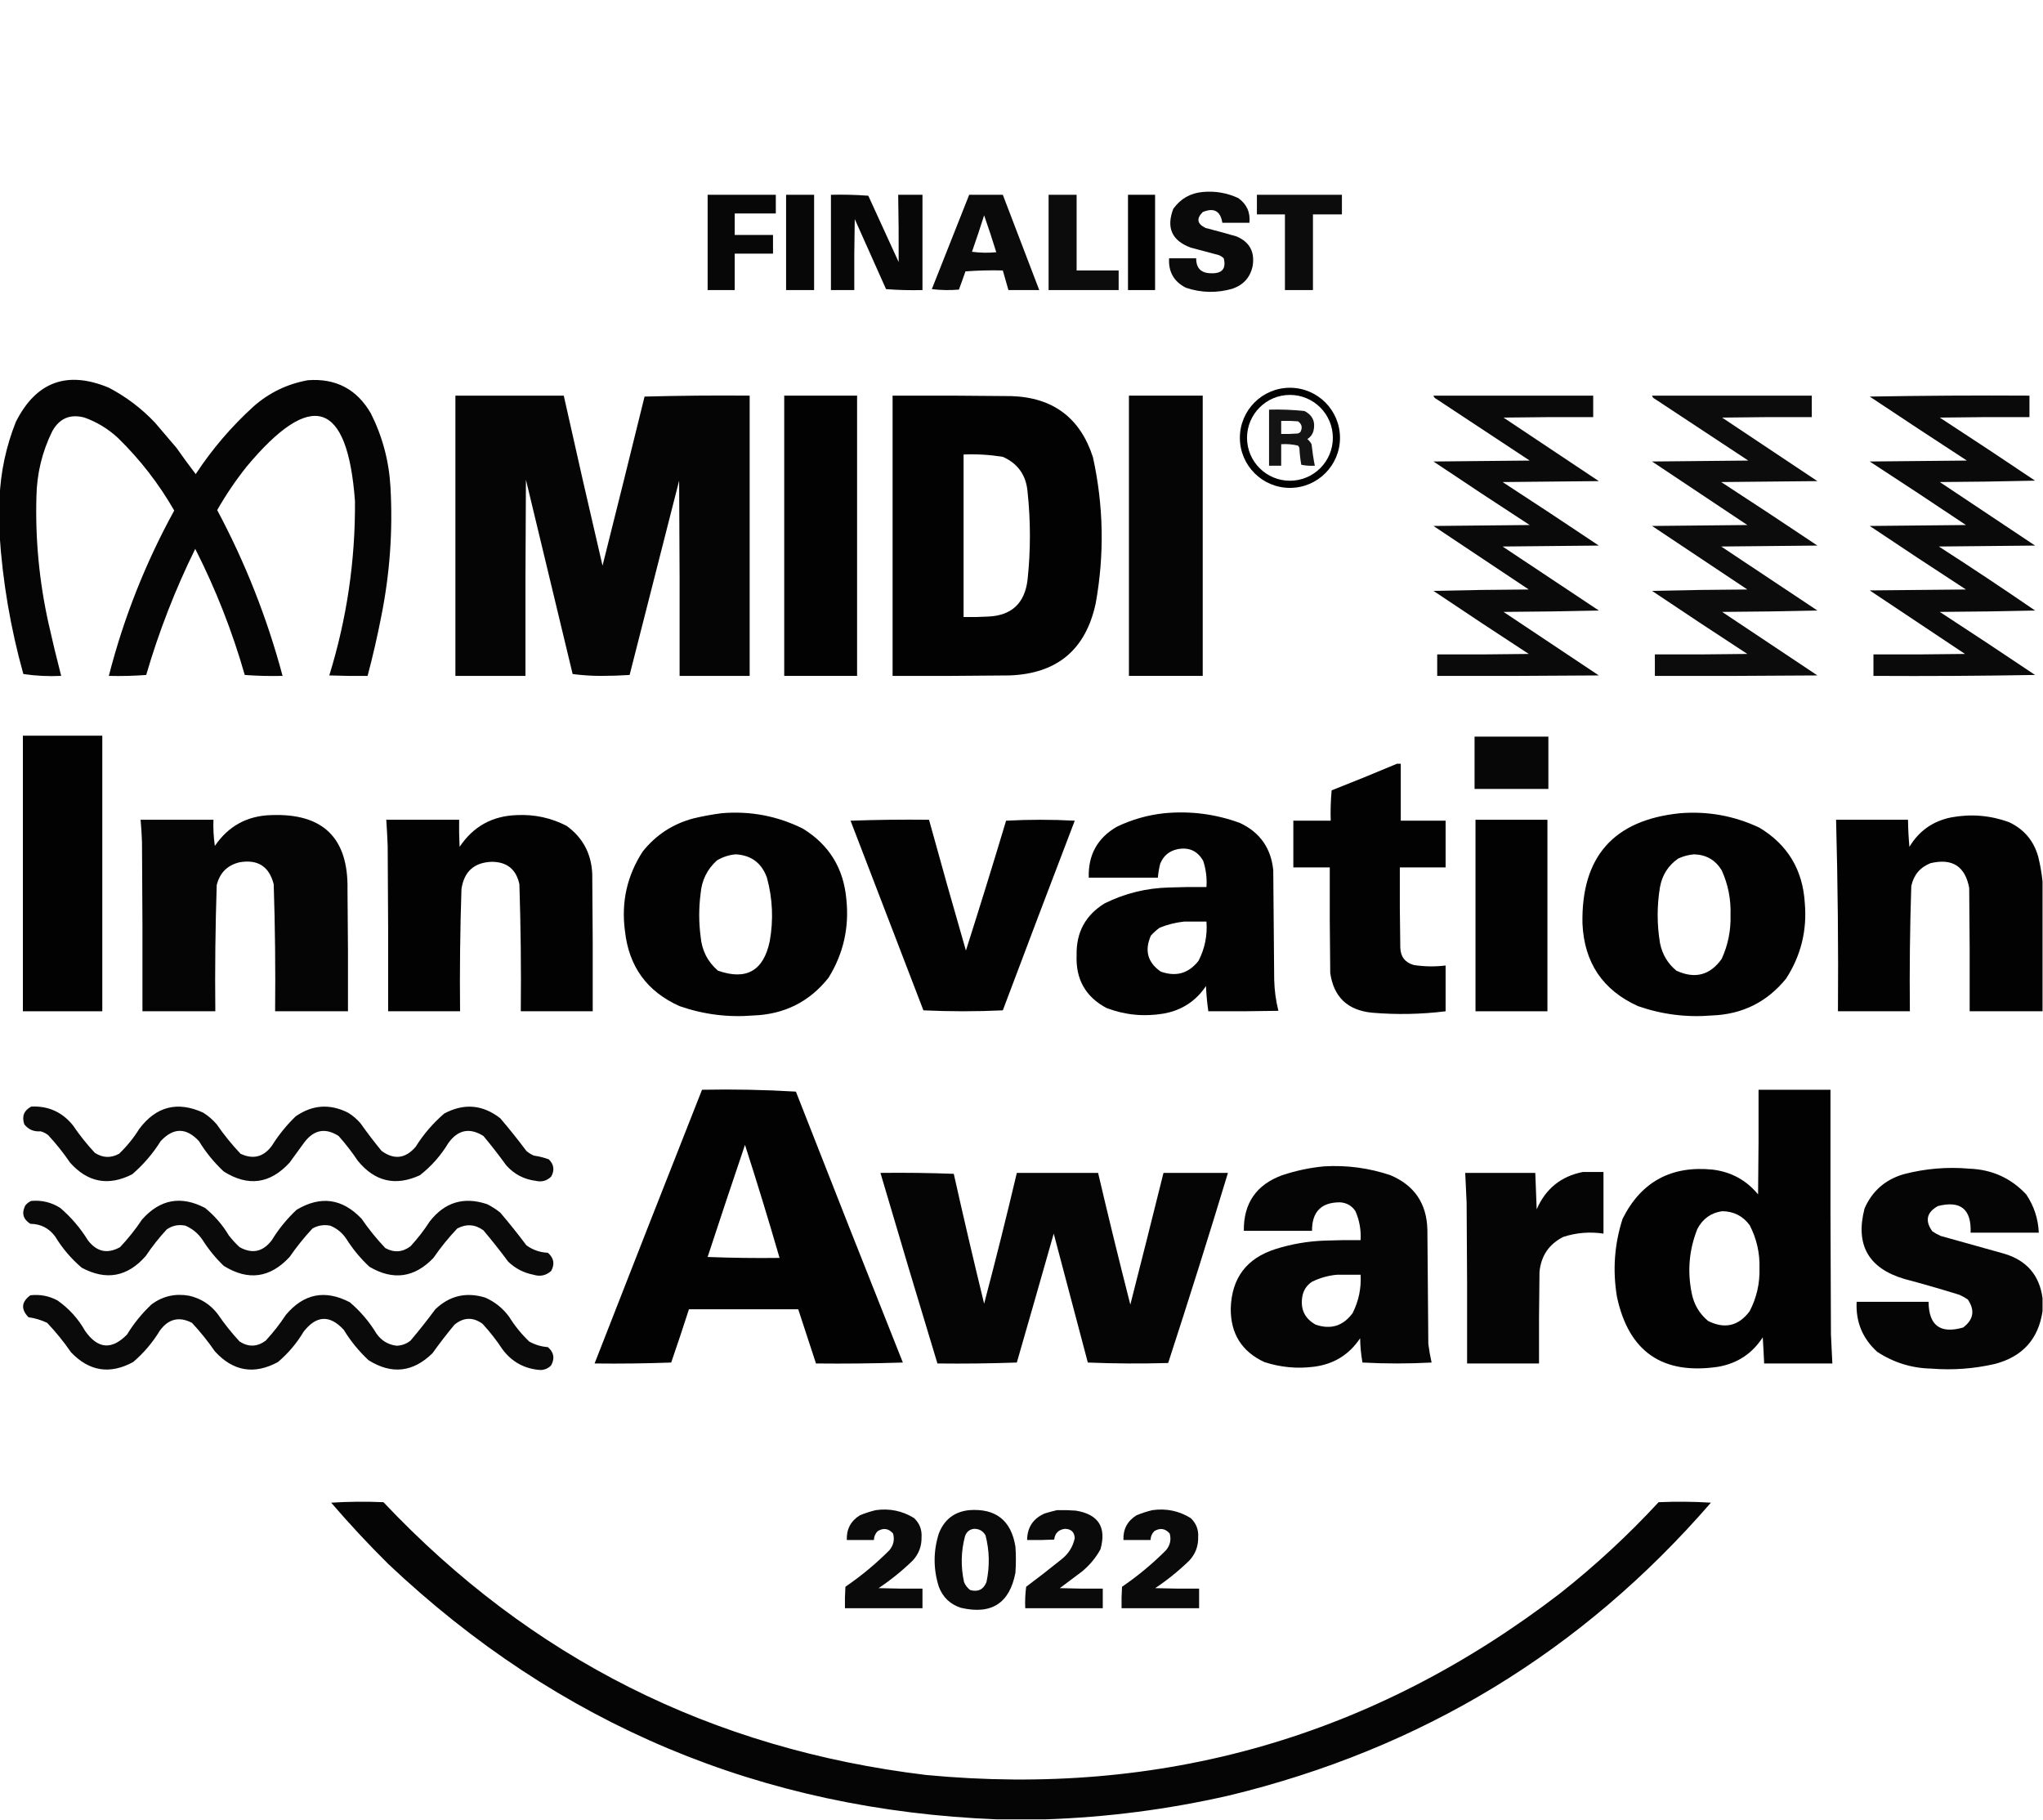 <?xml version="1.0" encoding="UTF-8" standalone="no"?>
<!DOCTYPE svg PUBLIC "-//W3C//DTD SVG 1.1//EN" "http://www.w3.org/Graphics/SVG/1.1/DTD/svg11.dtd">
<svg width="100%" height="100%" viewBox="0 0 2187 1948" version="1.1" xmlns="http://www.w3.org/2000/svg" xmlns:xlink="http://www.w3.org/1999/xlink" xml:space="preserve" xmlns:serif="http://www.serif.com/" style="fill-rule:evenodd;clip-rule:evenodd;stroke-linejoin:round;stroke-miterlimit:2;">
    <path d="M1287.5,205.5C1300.8,204.279 1313.46,206.446 1325.5,212C1334.59,218.42 1338.59,227.254 1337.5,238.5L1308.5,238.5C1306.48,225.818 1299.48,221.985 1287.5,227C1280.49,233.982 1281.49,239.649 1290.5,244C1301.54,246.844 1312.54,249.844 1323.5,253C1337.51,258.846 1343.34,269.346 1341,284.5C1338.49,296.683 1331.32,304.85 1319.5,309C1302.72,313.889 1286.06,313.556 1269.5,308C1256.66,301.493 1250.66,290.993 1251.5,276.5L1280.5,276.5C1280.46,287.131 1285.8,292.465 1296.5,292.5C1308.27,292.921 1312.77,287.588 1310,276.5C1308.43,274.964 1306.56,273.772 1304.5,273L1274.5,265C1254.44,257.523 1248.27,243.689 1256,223.5C1263.81,212.68 1274.31,206.68 1287.5,205.5Z" style="fill-opacity:0.96;"/>
    <path d="M757.5,208.5L830.5,208.5L830.5,228.5L786.5,228.5L786.5,251.5L827.5,251.5L827.5,271.5L786.5,271.5L786.5,310.5L757.5,310.5L757.5,208.5Z" style="fill-opacity:0.97;"/>
    <rect x="841.5" y="208.5" width="30" height="102" style="fill-opacity:0.97;"/>
    <path d="M889.5,208.5C902.85,208.167 916.183,208.501 929.5,209.5L962,280.5C962.131,256.502 961.964,232.502 961.5,208.5L987.5,208.5L987.5,310.5C974.491,310.832 961.474,310.499 948.5,309.5L915,234.5C914.5,259.831 914.333,285.164 914.5,310.5L889.5,310.5L889.5,208.5Z" style="fill-opacity:0.97;"/>
    <path d="M1037.5,208.5L1073.5,208.5L1112.5,310.5L1079.5,310.5L1073.5,289.5C1060.16,289.167 1046.81,289.501 1033.5,290.5C1031.27,297.036 1028.93,303.537 1026.5,310C1016.82,310.832 1007.15,310.665 997.5,309.5C1010.84,275.805 1024.17,242.138 1037.5,208.5ZM1053.5,230.5C1049.37,243.566 1045.03,256.567 1040.5,269.5C1049.12,270.665 1057.84,270.832 1066.5,270C1062.41,256.755 1058.08,243.586 1053.5,230.5Z" style="fill-opacity:0.96;"/>
    <path d="M1122.5,208.5L1152.5,208.5L1152.5,289.5L1197.5,289.5L1197.5,310.5L1122.5,310.5L1122.5,208.5Z" style="fill-opacity:0.95;"/>
    <rect x="1207.5" y="208.5" width="29" height="102" style="fill-opacity:0.99;"/>
    <path d="M1345.5,208.5L1436.5,208.5L1436.5,229.5L1405.5,229.5L1405.5,310.5L1375.5,310.5L1375.5,229.5L1345.5,229.5L1345.5,208.5Z" style="fill-opacity:0.95;"/>
    <path d="M-0.5,571.5L-0.5,533.5C0.643,505.292 6.477,477.958 17,451.5C38.71,408.576 71.876,396.409 116.5,415C135.064,424.707 151.564,437.207 166,452.5L189,479.5C195.649,488.967 202.484,498.302 209.5,507.5C227.012,480.807 247.678,456.641 271.5,435C288.18,420.328 307.513,410.994 329.5,407C359.5,404.748 382,416.582 397,442.5C409.46,467.339 416.46,493.672 418,521.5C420.635,568.244 417.302,614.578 408,660.5C403.87,681.656 399.034,702.667 393.5,723.5C379.831,723.667 366.161,723.5 352.5,723C371.262,662.261 380.428,600.095 380,536.5C372.072,428.68 333.405,416.347 264,499.5C252.324,514.17 241.793,529.716 232.5,546C262.647,602.464 285.981,661.631 302.5,723.5C288.992,723.825 275.476,723.491 262,722.5C248.642,675.749 230.975,630.749 209,587.5C187.63,630.897 170.064,676.067 156.5,722.5C143.192,723.499 129.842,723.833 116.5,723.5C132.372,661.551 155.705,602.551 186.5,546.5C170.133,517.953 150.133,492.119 126.5,469C116.042,459.223 104.042,451.889 90.5,447C75.217,442.893 63.717,447.726 56,461.5C45.127,483.526 39.46,506.859 39,531.5C37.688,577.362 42.022,622.695 52,667.5C56.186,686.241 60.686,704.91 65.5,723.5C51.753,724.138 38.253,723.471 25,721.5C11.244,672.24 2.744,622.24 -0.5,571.5Z" style="fill-opacity:0.98;"/>
    <path d="M487.5,423.5L603.5,423.5C617.015,484.239 630.849,544.906 645,605.5C660.157,545.206 675.157,484.872 690,424.5C727.427,423.504 764.927,423.17 802.5,423.5L802.5,723.5L727.5,723.5C727.667,653.833 727.5,584.166 727,514.5L674,722.5C663.847,723.163 653.675,723.496 643.5,723.5C633.105,723.487 622.939,722.821 613,721.5L563,513.5C562.5,583.499 562.333,653.499 562.5,723.5L487.5,723.5L487.5,423.5Z" style="fill-opacity:0.98;"/>
    <rect x="839.5" y="423.5" width="78" height="300" style="fill-opacity:0.99;"/>
    <path d="M955.5,423.5C997.835,423.333 1040.17,423.5 1082.5,424C1127.2,425.392 1156.36,447.226 1170,489.5C1181.37,541.28 1182.37,593.28 1173,645.5C1162.46,695.377 1131.62,721.21 1080.5,723C1038.83,723.5 997.168,723.667 955.5,723.5L955.5,423.5ZM1031.5,486.5C1045.6,485.936 1059.6,486.77 1073.5,489C1089.65,496.172 1098.48,508.672 1100,526.5C1103.33,557.745 1103.33,589.255 1100,620.5C1097,645.842 1082.83,659.009 1057.5,660C1048.84,660.5 1040.17,660.666 1031.5,660.5L1031.5,486.5Z" style="fill-opacity:0.99;"/>
    <rect x="1208.5" y="423.5" width="79" height="300" style="fill-opacity:0.98;"/>
    <path d="M1534.5,423.5L1705.5,423.5L1705.5,446.5C1673.5,446.333 1641.5,446.5 1609.5,447L1711.5,515L1608.5,516C1643,538.415 1677.33,561.082 1711.5,584L1608.5,585C1642.83,607.833 1677.17,630.667 1711.5,653.5C1677.5,654.333 1643.5,654.833 1609.5,655L1711.5,723C1653.83,723.5 1596.17,723.667 1538.5,723.5L1538.5,700.5C1571.17,700.667 1603.84,700.5 1636.5,700C1602.34,677.751 1568.33,655.25 1534.5,632.5C1568.5,631.667 1602.5,631.167 1636.5,631L1534.5,563L1637.5,562C1603,539.585 1568.67,516.918 1534.5,494L1637.5,493C1604.17,471 1570.83,449 1537.5,427C1535.94,426.241 1534.94,425.074 1534.5,423.5Z" style="fill-opacity:0.96;"/>
    <path d="M1768.5,423.5L1939.5,423.5L1939.5,446.5C1907.5,446.333 1875.5,446.5 1843.5,447L1945.5,515L1842.5,516C1877,538.415 1911.33,561.082 1945.5,584L1842.5,585C1876.83,607.833 1911.17,630.667 1945.5,653.5C1911.5,654.333 1877.5,654.833 1843.5,655L1945.5,723C1887.5,723.5 1829.5,723.667 1771.5,723.5L1771.5,700.5C1804.5,700.667 1837.5,700.5 1870.5,700C1836.34,677.751 1802.33,655.25 1768.5,632.5C1802.5,631.667 1836.5,631.167 1870.5,631L1768.5,563L1870.5,562L1768.5,494L1871.5,493C1838.17,471 1804.83,449 1771.5,427C1769.94,426.241 1768.94,425.074 1768.5,423.5Z" style="fill-opacity:0.95;"/>
    <path d="M2001.5,424.5C2058.33,423.501 2115.33,423.168 2172.5,423.5L2172.5,446.5C2140.5,446.333 2108.5,446.5 2076.5,447C2110.66,469.249 2144.67,491.75 2178.5,514.5C2144.5,515.333 2110.5,515.833 2076.5,516L2178.5,584L2075.5,585C2110.17,607.322 2144.51,630.158 2178.5,653.5C2144.5,654.333 2110.5,654.833 2076.5,655C2110.66,677.249 2144.67,699.75 2178.5,722.5C2120.84,723.5 2063.17,723.833 2005.5,723.5L2005.5,700.5C2038.17,700.667 2070.84,700.5 2103.5,700L2001.5,632L2104.5,631C2070,608.585 2035.67,585.918 2001.5,563L2104.5,562C2070.33,539.082 2036,516.415 2001.5,494L2105.5,493C2070.71,470.357 2036.04,447.523 2001.5,424.5Z" style="fill-opacity:0.96;"/>
    <path d="M1358.5,438.5C1371.21,438.126 1383.88,438.626 1396.5,440C1405.25,444.545 1408.41,451.712 1406,461.5C1404.91,465.186 1402.74,468.019 1399.5,470C1401.36,471.512 1402.88,473.383 1404,475.5C1404.84,483.317 1406,490.984 1407.5,498.5C1402.57,498.803 1397.74,498.469 1393,497.5C1391.93,491.552 1391.26,485.538 1391,479.5C1390.63,478.593 1390.13,477.749 1389.5,477C1383.62,475.59 1377.62,475.09 1371.5,475.5L1371.5,498.5L1358.5,498.5L1358.5,438.5ZM1371.5,450.5L1371.5,464.5C1377.51,464.666 1383.51,464.499 1389.5,464C1390.41,463.633 1391.25,463.127 1392,462.5C1393.28,460.122 1393.7,457.964 1393.26,456.025C1392.82,454.143 1391.57,452.468 1389.5,451C1383.51,450.501 1377.51,450.334 1371.5,450.5Z" style="fill-opacity:0.92;"/>
    <rect x="24.5" y="787.5" width="85" height="295" style="fill-opacity:0.99;"/>
    <rect x="1578.5" y="788.5" width="79" height="56" style="fill-opacity:0.97;"/>
    <path d="M1495.5,817.5L1499.5,817.5L1499.5,878.5L1547.5,878.5L1547.5,928.5L1498.5,928.5C1498.33,957.169 1498.5,985.835 1499,1014.5C1499.35,1024.18 1504.18,1030.35 1513.5,1033C1524.8,1034.73 1536.14,1034.9 1547.5,1033.5L1547.5,1082.5C1521.29,1085.77 1494.81,1086.27 1468.5,1084C1442.53,1081.36 1427.69,1067.19 1424,1041.5C1423.5,1003.83 1423.33,966.168 1423.5,928.5L1384.5,928.5L1384.5,878.5L1424.5,878.5C1424.18,867.585 1424.51,856.752 1425.5,846C1448.96,836.806 1472.29,827.305 1495.5,817.5Z" style="fill-opacity:0.99;"/>
    <path d="M772.5,870.5C803.099,867.892 832.099,873.392 859.5,887C887.568,904.281 903.068,929.447 906,962.5C909.216,992.764 902.883,1020.76 887,1046.5C866.611,1072.28 839.778,1085.78 806.5,1087C779.438,1089.24 753.105,1085.9 727.5,1077C692.664,1061.47 673.164,1034.64 669,996.5C664.892,965.69 671.226,937.356 688,911.5C702.176,893.678 720.343,881.845 742.5,876C752.395,873.633 762.409,871.798 772.5,870.5ZM787.5,914.5C804.162,915.419 815.329,923.753 821,939.5C827.089,961.92 828.089,984.587 824,1007.5C817.382,1039.22 798.882,1049.72 768.5,1039C757.478,1029.46 751.311,1017.29 750,1002.5C748,987.167 748,971.833 750,956.5C751.186,942.296 757.019,930.463 767.5,921C773.797,917.268 780.464,915.101 787.5,914.5Z" style="fill-opacity:0.99;"/>
    <path d="M1246.5,870.5C1274.35,867.856 1301.35,871.356 1327.5,881C1348.79,891.049 1360.62,907.882 1363,931.5C1363.33,970.5 1363.67,1009.5 1364,1048.5C1364.26,1059.87 1365.76,1071.04 1368.5,1082C1343.5,1082.5 1318.5,1082.67 1293.5,1082.5C1292.2,1073.55 1291.37,1064.55 1291,1055.5C1280.07,1071.72 1264.91,1081.56 1245.5,1085C1224.59,1088.49 1204.25,1086.49 1184.5,1079C1162.09,1067.04 1151.43,1048.21 1152.5,1022.5C1151.93,998.142 1161.93,979.642 1182.5,967C1204.21,956.256 1227.21,950.59 1251.5,950C1264.83,949.5 1278.16,949.333 1291.5,949.5C1292.15,939.92 1290.99,930.586 1288,921.5C1281.95,910.804 1272.78,906.638 1260.5,909C1251.6,910.895 1245.44,916.062 1242,924.5C1240.73,929.418 1239.9,934.437 1239.5,939.5L1165.5,939.5C1164.7,915.257 1174.7,897.09 1195.5,885C1211.77,877.186 1228.77,872.353 1246.5,870.5ZM1267.5,986.5L1291.5,986.5C1292.6,1001.33 1289.76,1015.33 1283,1028.5C1272.37,1042.04 1258.87,1045.87 1242.5,1040C1228.51,1030.2 1225.01,1017.37 1232,1001.5C1234.84,998.323 1238.03,995.472 1241.5,993C1250,989.607 1258.66,987.44 1267.5,986.5ZM1798.5,870.5C1828.27,868.127 1856.6,873.294 1883.5,886C1913.65,904.204 1929.82,931.037 1932,966.5C1934.58,995.861 1927.91,1022.86 1912,1047.5C1891.64,1072.64 1865.14,1085.81 1832.5,1087C1805.42,1089.24 1779.09,1085.9 1753.5,1077C1715.67,1059.89 1695.83,1030.39 1694,988.5C1692.64,917.033 1727.47,877.7 1798.5,870.5ZM1813.5,914.5C1826.46,914.892 1836.29,920.559 1843,931.5C1849.93,946.717 1853.09,962.717 1852.5,979.5C1852.98,995.94 1849.82,1011.61 1843,1026.5C1830.48,1044.01 1814.31,1048.17 1794.5,1039C1785.24,1031.33 1779.41,1021.5 1777,1009.5C1773.67,989.5 1773.67,969.5 1777,949.5C1779.39,936.529 1785.89,926.362 1796.5,919C1802.03,916.461 1807.7,914.961 1813.5,914.5Z" style="fill-opacity:0.99;"/>
    <path d="M290.5,872.5C345.914,870.414 373.08,897.081 372,952.5C372.5,995.832 372.667,1039.17 372.5,1082.5L294.5,1082.5C294.969,1037.13 294.469,991.8 293,946.5C288.18,927.496 276.014,919.662 256.5,923C243.369,926.131 235.202,934.298 232,947.5C230.526,992.484 230.026,1037.49 230.5,1082.5L152.5,1082.5C152.667,1022.17 152.5,961.832 152,901.5C151.738,893.487 151.238,885.483 150.5,877.5L228.5,877.5C228.145,886.86 228.647,896.232 230,905.5C244.528,884.153 264.695,873.153 290.5,872.5Z" style="fill-opacity:0.98;"/>
    <path d="M553.5,872.5C572.234,871.62 589.901,875.454 606.5,884C623.872,896.566 633.039,913.733 634,935.5C634.5,984.499 634.667,1033.5 634.5,1082.5L557.5,1082.5C557.958,1037.16 557.458,991.818 556,946.5C552.587,930.586 542.754,922.586 526.5,922.5C507.713,923.115 496.879,932.782 494,951.5C492.544,995.15 492.044,1038.83 492.5,1082.5L415.5,1082.5C415.667,1023.5 415.5,964.499 415,905.5C414.651,896.159 414.151,886.825 413.5,877.5L491.5,877.5C491.334,887.172 491.5,896.839 492,906.5C506.603,884.613 527.103,873.279 553.5,872.5Z" style="fill-opacity:0.99;"/>
    <path d="M2186.5,943.5L2186.5,1082.5L2108.5,1082.5C2108.67,1038.5 2108.5,994.499 2108,950.5C2103.67,927.232 2089.83,918.399 2066.5,924C2055.36,928.478 2048.53,936.644 2046,948.5C2044.53,993.128 2044.03,1037.79 2044.5,1082.5L1967.5,1082.5C1968,1014.15 1967.33,945.815 1965.5,877.5L2042.5,877.5C2042.62,887.183 2043.12,896.85 2044,906.5C2054.18,889.487 2069.02,878.987 2088.5,875C2109.64,871.039 2130.31,872.706 2150.5,880C2166.77,887.611 2177.27,900.111 2182,917.5C2184.12,926.204 2185.62,934.871 2186.5,943.5Z" style="fill-opacity:0.99;"/>
    <path d="M910.5,878.5C938.488,877.5 966.496,877.167 994.5,877.5C1007.36,924.236 1020.52,970.902 1034,1017.5C1048.73,971.292 1063.07,924.957 1077,878.5C1101.48,877.173 1126.02,877.173 1150.5,878.5C1124.64,946.092 1098.97,1013.76 1073.5,1081.5C1045.18,1082.83 1016.82,1082.83 988.5,1081.5C962.509,1013.83 936.509,946.163 910.5,878.5Z" style="fill-opacity:0.99;"/>
    <rect x="1579.5" y="877.5" width="77" height="205" style="fill-opacity:0.99;"/>
    <path d="M751.5,1166.5C785.223,1165.84 818.723,1166.51 852,1168.5C889.89,1265.28 928.056,1361.95 966.5,1458.5C935.507,1459.5 904.507,1459.83 873.5,1459.5L854.5,1401.5L737.5,1401.5C731.367,1420.57 725.034,1439.57 718.5,1458.5C691.175,1459.5 663.841,1459.83 636.5,1459.5C674.634,1361.77 712.967,1264.1 751.5,1166.5ZM797.5,1225.5C810.433,1265.65 822.768,1305.99 834.5,1346.5C808.825,1346.83 783.158,1346.5 757.5,1345.5C770.633,1305.43 783.967,1265.43 797.5,1225.5ZM1882.5,1166.5L1959.5,1166.5C1959.33,1253.83 1959.5,1341.17 1960,1428.5C1960.48,1438.84 1960.98,1449.17 1961.5,1459.5L1888.5,1459.5C1888.1,1450.17 1887.6,1440.83 1887,1431.5C1875.76,1448.87 1859.93,1459.37 1839.5,1463C1779.84,1471.95 1743.67,1447.11 1731,1388.5C1726.14,1359.97 1728.14,1331.97 1737,1304.5C1756.87,1264.97 1789.04,1247.47 1833.5,1252C1853.27,1254.46 1869.43,1263.3 1882,1278.5C1882.5,1241.17 1882.67,1203.83 1882.5,1166.5ZM1843.5,1296.5C1855.9,1296.62 1865.73,1301.62 1873,1311.5C1880.46,1325.89 1883.96,1341.22 1883.5,1357.5C1883.96,1373.77 1880.46,1389.1 1873,1403.5C1861.19,1419.39 1846.36,1422.89 1828.5,1414C1819.23,1406.3 1813.39,1396.46 1811,1384.5C1806.13,1360.85 1808.13,1337.85 1817,1315.5C1822.72,1304.59 1831.55,1298.26 1843.5,1296.5Z" style="fill-opacity:0.99;"/>
    <path d="M33.5,1184.5C51.69,1183.68 66.524,1190.34 78,1204.5C85.077,1214.91 92.932,1224.78 101.5,1234C109.944,1239.51 118.611,1239.84 127.5,1235C135.803,1227.04 142.97,1218.2 149,1208.5C167.123,1184.28 189.956,1178.44 217.5,1191C222.923,1194.42 227.756,1198.59 232,1203.5C239.667,1214.65 248.193,1225.18 257.5,1235C270.938,1241.35 282.104,1238.52 291,1226.5C298.177,1215 306.741,1204.41 316.5,1195C334.317,1182.58 352.983,1181.25 372.5,1191C377.588,1194.08 382.088,1197.92 386,1202.5C393.137,1212.61 400.642,1222.44 408.5,1232C421.955,1241.74 434.122,1240.24 445,1227.5C453.354,1214.14 463.521,1202.31 475.5,1192C496.616,1180.67 516.616,1182.34 535.5,1197C545.204,1208.37 554.542,1220.04 563.5,1232C565.899,1234.06 568.596,1235.75 571.5,1237C577.007,1237.76 582.34,1239.09 587.5,1241C593.043,1246.51 593.876,1252.68 590,1259.5C585.377,1264.02 579.877,1265.52 573.5,1264C560.928,1262.42 550.428,1256.92 542,1247.5C534.192,1236.73 526.021,1226.22 517.5,1216C502.792,1206.78 490.292,1209.28 480,1223.5C471.948,1236.88 461.782,1248.38 449.5,1258C423.369,1270 401.202,1264.84 383,1242.5C376.77,1233.22 369.922,1224.36 362.5,1216C348.474,1207.02 336.307,1209.19 326,1222.5C320.667,1229.83 315.333,1237.17 310,1244.5C289.115,1267.29 265.615,1270.45 239.5,1254C229.153,1244.33 220.319,1233.49 213,1221.5C199.333,1206.83 185.667,1206.83 172,1221.5C163.646,1234.86 153.479,1246.69 141.5,1257C116.096,1269.91 93.93,1265.74 75,1244.5C67.923,1234.09 60.068,1224.23 51.5,1215C49.126,1213.15 46.406,1211.79 43.5,1211C36.17,1211.57 30.337,1209.07 26,1203.5C23.127,1194.94 25.627,1188.61 33.5,1184.5Z" style="fill-opacity:0.96;"/>
    <path d="M1417.5,1248.5C1441.81,1247.06 1465.48,1250.23 1488.5,1258C1514.2,1268.88 1527.37,1288.38 1528,1316.5C1528.33,1357.17 1528.67,1397.83 1529,1438.5C1529.85,1445.24 1531.01,1451.9 1532.5,1458.5C1507.85,1459.83 1483.15,1459.83 1458.5,1458.5C1456.97,1449.93 1456.13,1441.26 1456,1432.5C1444.24,1450.14 1427.74,1460.31 1406.5,1463C1388.47,1465.3 1370.8,1463.64 1353.5,1458C1329.27,1446.74 1317.27,1427.57 1317.5,1400.5C1318.49,1368.01 1334.49,1346.84 1365.5,1337C1382.42,1331.68 1399.76,1328.68 1417.5,1328C1430.5,1327.5 1443.5,1327.33 1456.5,1327.5C1457.12,1316.7 1455.29,1306.36 1451,1296.5C1447.13,1290.65 1441.63,1287.48 1434.5,1287C1414.39,1286.94 1404.39,1297.11 1404.5,1317.5L1331.5,1317.5C1331.16,1288.01 1344.83,1268.17 1372.5,1258C1387.27,1253.08 1402.27,1249.91 1417.5,1248.5ZM1431.5,1364.5L1456.5,1364.5C1457.31,1378.96 1454.47,1392.63 1448,1405.5C1437.95,1419.29 1424.78,1423.46 1408.5,1418C1396.88,1411.59 1392.04,1401.76 1394,1388.5C1395.1,1381.42 1398.6,1375.92 1404.5,1372C1413.16,1367.79 1422.16,1365.29 1431.5,1364.5Z" style="fill-opacity:0.98;"/>
    <path d="M2186.5,1389.5L2186.5,1403.5C2182.09,1433.42 2165.09,1452.25 2135.5,1460C2113.12,1465.16 2090.45,1466.83 2067.5,1465C2046.37,1464.55 2027.04,1458.55 2009.5,1447C1993.78,1432.71 1986.44,1414.88 1987.5,1393.5L2064.5,1393.5C2064.73,1418.89 2077.06,1428.06 2101.5,1421C2112.69,1412.61 2114.36,1402.61 2106.5,1391C2103.65,1389.07 2100.64,1387.4 2097.5,1386C2077.95,1379.93 2058.28,1374.26 2038.5,1369C2000.03,1357.56 1985.86,1332.39 1996,1293.5C2004.14,1274.99 2017.97,1262.82 2037.5,1257C2060.78,1250.86 2084.45,1248.86 2108.5,1251C2132.56,1251.95 2152.73,1261.12 2169,1278.5C2177.34,1290.85 2181.84,1304.51 2182.5,1319.5L2109.5,1319.5C2110.46,1294.33 2098.79,1284.83 2074.5,1291C2062.44,1297.74 2060.44,1306.74 2068.5,1318C2071.34,1319.92 2074.34,1321.59 2077.5,1323C2100.17,1329.33 2122.83,1335.67 2145.5,1342C2169.49,1349.15 2183.16,1364.98 2186.5,1389.5Z" style="fill-opacity:0.98;"/>
    <path d="M1694.5,1254.5L1716.5,1254.5L1716.5,1320.5C1701.86,1318.3 1687.53,1319.47 1673.5,1324C1658.2,1331.73 1649.7,1344.23 1648,1361.5C1647.5,1394.16 1647.33,1426.83 1647.5,1459.5L1570.5,1459.5C1570.67,1402.17 1570.5,1344.83 1570,1287.5C1569.48,1276.83 1568.98,1266.17 1568.5,1255.5L1643.5,1255.5C1643.96,1268.5 1644.46,1281.5 1645,1294.5C1654.56,1272.43 1671.06,1259.1 1694.5,1254.5Z" style="fill-opacity:0.98;"/>
    <path d="M942.5,1255.5C968.741,1255.17 994.908,1255.51 1021,1256.5C1031.39,1302.96 1042.22,1349.29 1053.5,1395.5C1065.79,1348.99 1077.46,1302.32 1088.5,1255.5L1175.5,1255.5C1186.52,1302.6 1198.02,1349.6 1210,1396.5C1221.99,1349.52 1233.83,1302.52 1245.5,1255.5L1314.5,1255.5C1293.87,1323.56 1272.54,1391.39 1250.5,1459C1221.83,1459.83 1193.16,1459.67 1164.5,1458.5C1152.33,1412.51 1140.17,1366.51 1128,1320.5C1114.93,1366.53 1101.77,1412.53 1088.5,1458.5C1060.17,1459.5 1031.84,1459.83 1003.5,1459.5C982.856,1391.59 962.523,1323.59 942.5,1255.5Z" style="fill-opacity:0.98;"/>
    <path d="M33.5,1285.5C44.725,1284.51 55.058,1287.01 64.5,1293C76.148,1302.98 85.981,1314.48 94,1327.5C103.478,1340.01 114.978,1342.51 128.5,1335C137.144,1325.84 145.005,1315.97 152,1305.5C171.212,1283.72 193.712,1279.56 219.5,1293C229.753,1301.35 238.253,1311.19 245,1322.5C248.465,1326.97 252.298,1331.13 256.5,1335C270.022,1342.51 281.522,1340.01 291,1327.5C298.319,1315.51 307.153,1304.67 317.5,1295C343.183,1279.66 366.35,1282.83 387,1304.5C394.667,1315.65 403.193,1326.18 412.5,1336C421.94,1341.14 430.94,1340.47 439.5,1334C447.075,1325.77 453.934,1316.9 460,1307.5C476.116,1286.79 496.616,1280.63 521.5,1289C526.506,1291.5 531.173,1294.5 535.5,1298C545.204,1309.37 554.542,1321.04 563.5,1333C570.31,1337.96 577.976,1340.62 586.5,1341C592.924,1346.56 594.091,1353.06 590,1360.5C584.502,1365.4 578.169,1366.73 571,1364.5C560.6,1362.47 551.6,1357.8 544,1350.5C535.525,1339.05 526.687,1327.88 517.5,1317C508.626,1310.52 499.292,1309.86 489.5,1315C480.193,1324.82 471.667,1335.35 464,1346.5C443.698,1367.74 420.864,1370.91 395.5,1356C386.022,1347.18 377.855,1337.35 371,1326.5C366.651,1319.81 360.818,1314.98 353.5,1312C346.751,1310.67 340.418,1311.67 334.5,1315C325.602,1324.56 317.413,1334.75 310,1345.5C289.09,1368.07 265.59,1371.24 239.5,1355C230.865,1346.7 223.365,1337.54 217,1327.5C212.323,1320.48 206.156,1315.32 198.5,1312C191.206,1310.49 184.54,1311.82 178.5,1316C170.265,1324.9 162.742,1334.42 156,1344.5C136.436,1366.84 113.603,1371.01 87.5,1357C76.184,1347.35 66.684,1336.19 59,1323.5C52.4,1314.62 43.568,1310.12 32.5,1310C24.774,1305.16 22.94,1298.66 27,1290.5C28.805,1288.17 30.972,1286.51 33.5,1285.5Z" style="fill-opacity:0.96;"/>
    <path d="M32.5,1386.5C42.754,1385.33 52.42,1387.16 61.5,1392C73.806,1400.64 83.64,1411.47 91,1424.5C104.558,1444.01 119.558,1445.35 136,1428.5C143.319,1416.51 152.153,1405.67 162.5,1396C174.482,1387.34 187.815,1384.34 202.5,1387C214.981,1389.83 225.147,1396.33 233,1406.5C240.077,1416.91 247.932,1426.78 256.5,1436C266.068,1442.14 275.401,1441.8 284.5,1435C292.407,1426.44 299.598,1417.24 306,1407.5C325.183,1384.66 348.016,1380.16 374.5,1394C385.816,1403.65 395.316,1414.81 403,1427.5C408.297,1435.06 415.463,1439.39 424.5,1440.5C430.132,1440.34 435.132,1438.51 439.5,1435C448.687,1424.12 457.525,1412.95 466,1401.5C481.294,1386.89 499.128,1382.72 519.5,1389C529.815,1393.57 538.315,1400.41 545,1409.5C551.03,1419.2 558.197,1428.04 566.5,1436C572.694,1439.45 579.361,1441.45 586.5,1442C592.921,1447.52 594.087,1454.02 590,1461.5C586.897,1464.74 583.064,1466.41 578.5,1466.5C561.655,1465.33 548.155,1457.99 538,1444.5C531.598,1434.76 524.407,1425.56 516.5,1417C506.26,1409.63 496.26,1409.97 486.5,1418C478.292,1427.87 470.453,1438.05 463,1448.5C442.091,1469.01 419.258,1471.51 394.5,1456C384.153,1446.33 375.319,1435.49 368,1423.5C353.06,1407.23 338.727,1407.89 325,1425.5C317.652,1437.85 308.485,1448.68 297.5,1458C272.008,1471.74 249.508,1467.91 230,1446.5C222.587,1435.75 214.398,1425.56 205.5,1416C191.721,1408.89 180.221,1411.73 171,1424.5C163.316,1437.19 153.816,1448.35 142.5,1458C117.649,1471.46 95.483,1467.96 76,1447.5C68.333,1436.35 59.807,1425.82 50.5,1416C44.174,1413 37.431,1410.98 30.5,1410C22.19,1401.39 22.857,1393.55 32.5,1386.5Z" style="fill-opacity:0.96;"/>
    <path d="M1118.5,1947.5L1067.5,1947.5C815.281,1937.54 597.948,1846.37 415.5,1674C394.307,1652.98 373.957,1631.13 354.5,1608.5C373.144,1607.33 391.838,1607.17 410.5,1608C568.203,1775.02 761.87,1872.35 991.5,1900C1243.6,1923.94 1469.6,1859.27 1669.5,1706C1707.29,1676.22 1742.62,1643.55 1775.5,1608C1794.18,1607.17 1812.84,1607.33 1831.5,1608.5C1693.57,1767.7 1521.57,1872.2 1315.5,1922C1250.5,1936.83 1184.83,1945.33 1118.5,1947.5Z" style="fill-opacity:0.98;"/>
    <path d="M937.5,1616.5C952.312,1614.43 965.979,1617.26 978.5,1625C984.364,1630.56 987.03,1637.4 986.5,1645.5C986.69,1655.12 983.524,1663.45 977,1670.5C965.757,1681.42 953.539,1691.3 940.5,1700C956.163,1700.5 971.83,1700.67 987.5,1700.5L987.5,1721.5L904.5,1721.5C904.334,1713.83 904.5,1706.16 905,1698.5C921.85,1687 937.586,1673.94 952,1659.5C956.515,1654.12 957.848,1648.12 956,1641.5C951.215,1636.06 945.715,1635.23 939.5,1639C936.924,1641.65 935.591,1644.82 935.5,1648.5L906.5,1648.5C906.037,1636.92 910.704,1628.09 920.5,1622C926.013,1619.72 931.697,1617.88 937.5,1616.5Z" style="fill-opacity:0.96;"/>
    <path d="M1037.5,1616.5C1065.92,1614.43 1082.42,1627.43 1087,1655.5C1087.67,1664.83 1087.67,1674.17 1087,1683.5C1080.76,1716.22 1061.26,1728.72 1028.5,1721C1017.09,1717.26 1009.26,1709.76 1005,1698.5C999,1679.5 999,1660.5 1005,1641.5C1010.83,1626.52 1021.67,1618.18 1037.5,1616.5ZM1042.5,1636.5C1037.76,1637.14 1034.59,1639.81 1033,1644.5C1028.72,1660.74 1028.39,1677.07 1032,1693.5C1033.4,1696.9 1035.57,1699.74 1038.5,1702C1046.96,1704.35 1052.8,1701.52 1056,1693.5C1059.59,1676.74 1059.26,1660.07 1055,1643.5C1052.26,1638.71 1048.1,1636.38 1042.5,1636.5Z" style="fill-opacity:0.96;"/>
    <path d="M1131.5,1616.5C1138.17,1616.33 1144.84,1616.5 1151.5,1617C1175.88,1620.93 1184.71,1634.76 1178,1658.5C1173.01,1667.5 1166.51,1675.33 1158.5,1682L1134.5,1700C1149.83,1700.5 1165.16,1700.67 1180.5,1700.5L1180.5,1721.5L1097.5,1721.5C1097.17,1713.8 1097.5,1706.14 1098.5,1698.5C1111.35,1688.91 1124.01,1679.08 1136.5,1669C1143.91,1663.12 1148.57,1655.62 1150.5,1646.5C1150.16,1639.99 1146.66,1636.66 1140,1636.5C1133.14,1637.36 1129.31,1641.19 1128.5,1648C1118.84,1648.5 1109.17,1648.67 1099.5,1648.5C1099.68,1634.84 1106.01,1625.34 1118.5,1620C1122.92,1618.65 1127.25,1617.48 1131.5,1616.5Z" style="fill-opacity:0.96;"/>
    <path d="M1380.86,415.073C1410.43,415.073 1434.44,439.085 1434.44,468.661C1434.44,498.237 1410.43,522.249 1380.86,522.249C1351.28,522.249 1327.27,498.237 1327.27,468.661C1327.27,439.085 1351.28,415.073 1380.86,415.073ZM1380.86,422.722C1355.5,422.722 1334.92,443.307 1334.92,468.661C1334.92,494.015 1355.5,514.599 1380.86,514.599C1406.21,514.599 1426.8,494.015 1426.8,468.661C1426.8,443.307 1406.21,422.722 1380.86,422.722Z"/>
    <g transform="matrix(1,0,0,1,296.125,0)">
        <path d="M937.5,1616.5C952.312,1614.43 965.979,1617.26 978.5,1625C984.364,1630.56 987.03,1637.4 986.5,1645.5C986.69,1655.12 983.524,1663.45 977,1670.5C965.757,1681.42 953.539,1691.3 940.5,1700C956.163,1700.5 971.83,1700.67 987.5,1700.5L987.5,1721.5L904.5,1721.5C904.334,1713.83 904.5,1706.16 905,1698.5C921.85,1687 937.586,1673.94 952,1659.5C956.515,1654.12 957.848,1648.12 956,1641.5C951.215,1636.06 945.715,1635.23 939.5,1639C936.924,1641.65 935.591,1644.82 935.5,1648.5L906.5,1648.5C906.037,1636.92 910.704,1628.09 920.5,1622C926.013,1619.72 931.697,1617.88 937.5,1616.5Z" style="fill-opacity:0.96;"/>
    </g>
</svg>
